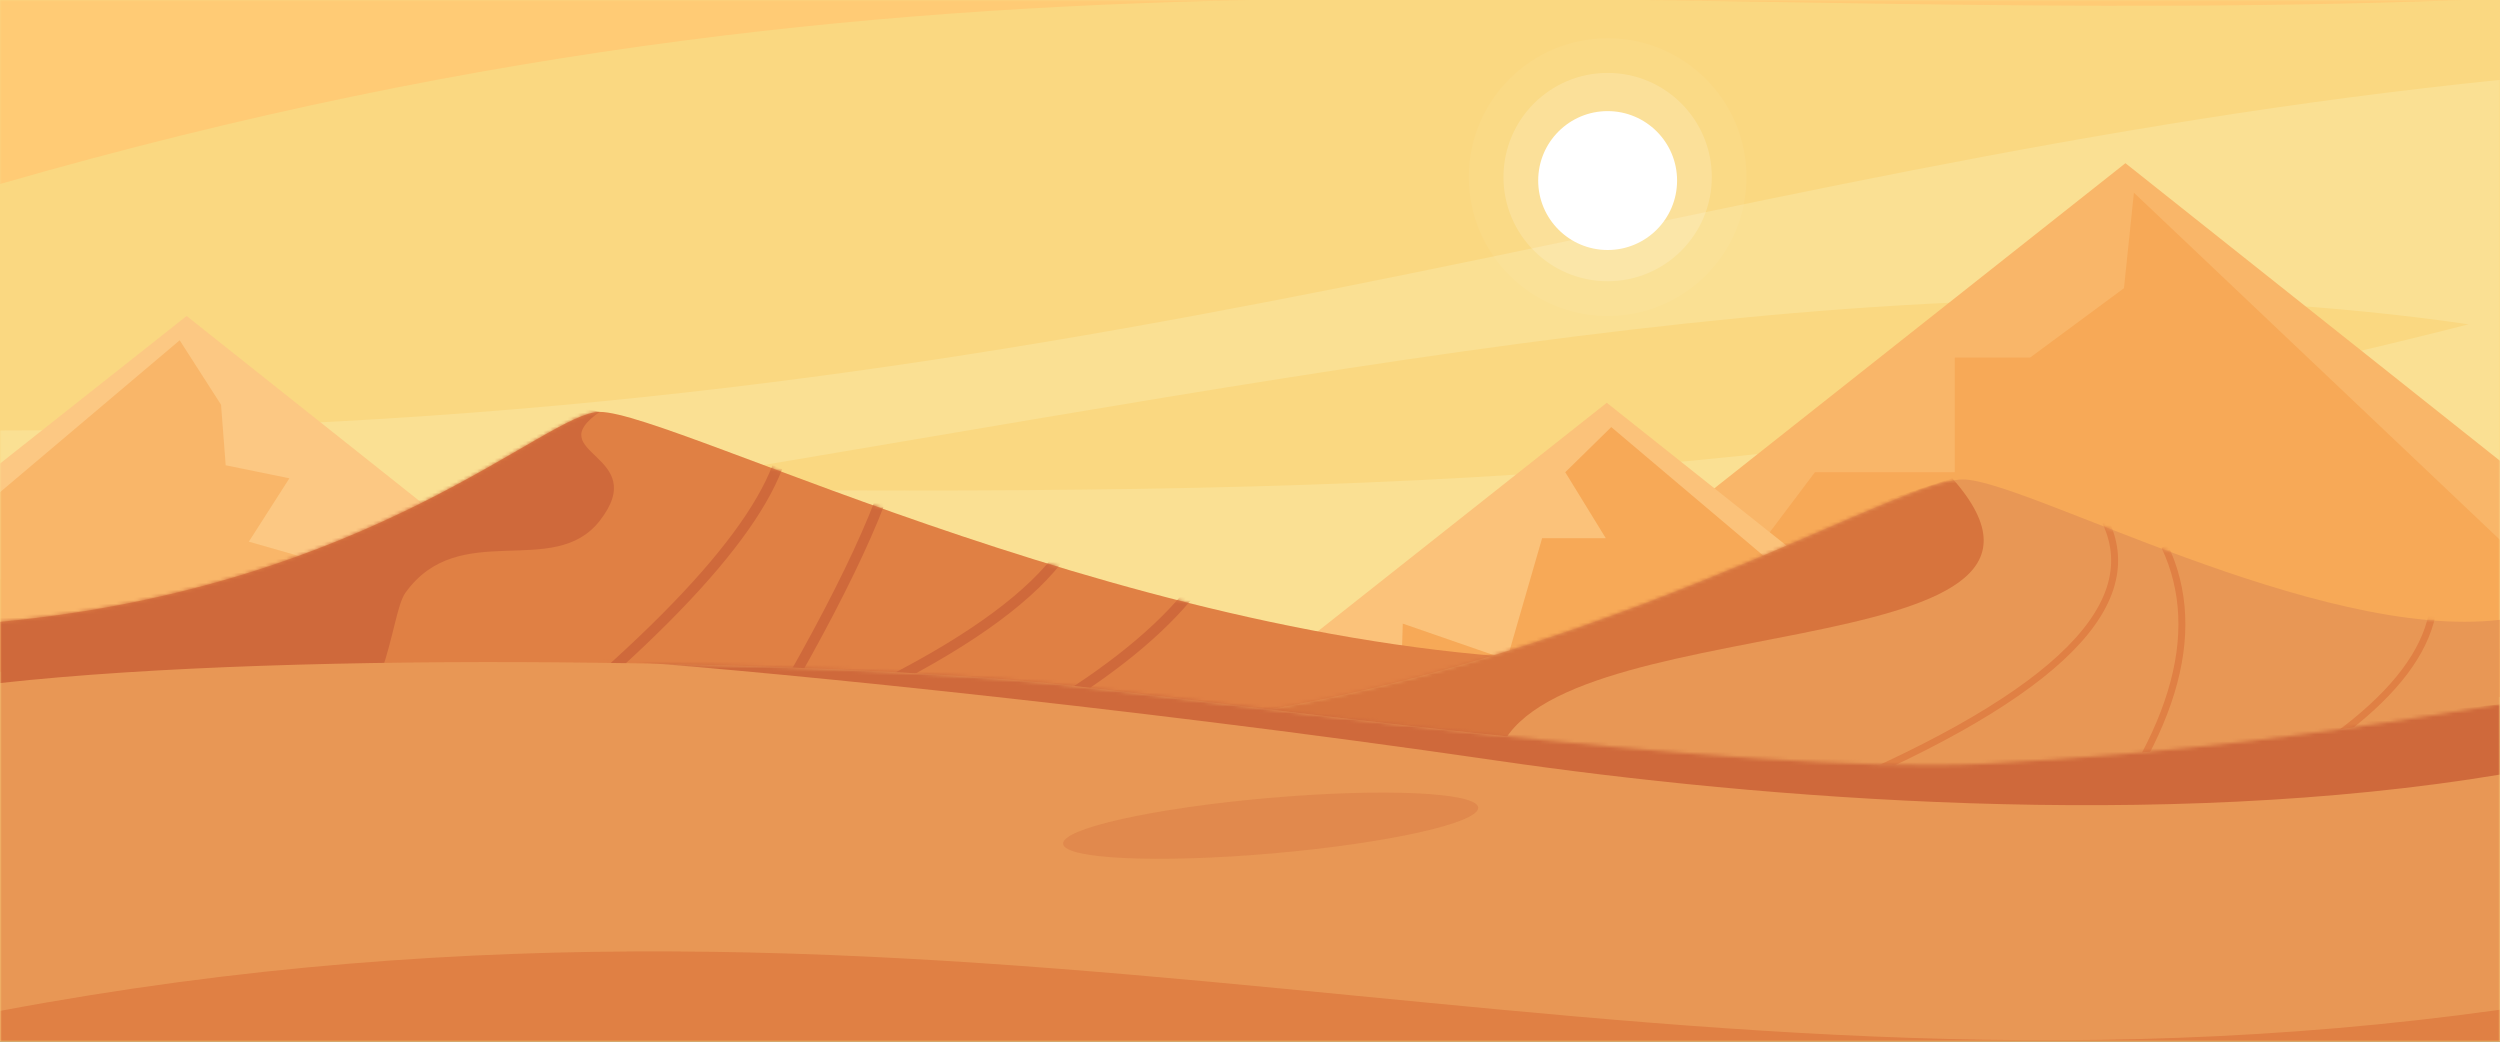 <svg width="720" height="300" viewBox="0 0 720 300" xmlns="http://www.w3.org/2000/svg" xmlns:xlink="http://www.w3.org/1999/xlink"><rect x="0" y="0" width="720" height="300" fill="#333333" stroke="none"/><title>background-desert-full</title><defs><path id="a" d="M0 0h720v300H0z"/><path d="M0 60.74C107.66 50.616 157.307.266 172.71.266c21.573 0 160.308 71.625 289.79 71.625 111.237 0 180.5 10.75 257.5-2.75.667 23.33.667 60.83 0 112.5H0V60.739z" id="c"/><path d="M0 83.04c88.363-9.718 222.328-8.901 295-9.79C433 71.562 542.52.334 565.32.334 582.998.334 667.51 46.988 720 40.75c.667 23.33.667 63.83 0 121.5H0V83.04z" id="e"/><path d="M67 6.719c88.363-9.719 238.316-6.19 301.479 0C405.34 10.332 569.504 33.6 637.907 30 694.121 27.04 738.654 21 787 12.837c.667 23.33.667 94.385 0 213.163H67V6.719z" id="g"/></defs><g fill="none" fill-rule="evenodd"><mask id="b" fill="#fff"><use xlink:href="#a"/></mask><use fill="#FAD881" xlink:href="#a"/><path d="M0 123.97c310.081 0 483-76.812 720-100.97 1 22.52 0 46.993 1 71.932l-.859-.135.056 1.89c.66 24.128-.12 66.688.803 89.705-258.532 90.204-410.919-58.14-721-19.528V123.97zm182.77 16.117l-4.486.733 12.037.1c195.478 1.576 336.402-.355 520.607-47.518v-.01c-155.345-22.522-314.9 11.548-521.871 45.661l-6.287 1.034z" fill="#FAE093" mask="url(#b)"/><path d="M720-101.518v30.788c1 22.572 0 45.264 1 70.26C466.063 10.53 283-28.574 0 53v-70.75c273.852-57.857 443.764 36.135 694.586-44.321l-.004-.015C334.152-99.87 114.942-63.804 0-97.166v-31.256c184.96-40.605 643 63.325 720 26.904z" fill="#FFCB75" mask="url(#b)"/><circle fill="#FFF" opacity=".2" mask="url(#b)" cx="463" cy="51" r="40"/><circle fill="#FFF" opacity=".4" mask="url(#b)" cx="463" cy="51" r="30"/><circle fill="#FFF" mask="url(#b)" cx="463" cy="52" r="20"/><g mask="url(#b)"><path fill="#FCC883" d="M53.75 91L-67 186.5h240.935z"/><path fill="#F9B669" d="M51.75 98l-112.955 95.5H113l-9.875-28.5-31.46-9 11.678-18.25L65 134l-1.341-17.433z"/></g><g mask="url(#b)"><path fill="#F9B669" d="M612.126 47L431 190.25h361.403z"/><path fill="#F7A957" d="M614.566 55.5l153.16 145.25H522.693l-32.795-21.148L522.692 136h40.292v-33.035h21.71L611.702 83z"/></g><g mask="url(#b)"><path fill="#FBC27A" d="M462.75 116L342 211.5h240.935z"/><path fill="#F7A957" d="M464.044 123L577 218.5H402.795L404 179.602 434 190l10.13-35h18.338l-11.673-19z"/></g><g mask="url(#b)"><g transform="translate(0 118.358)"><mask id="d" fill="#fff"><use xlink:href="#c"/></mask><use fill="#E08044" xlink:href="#c"/><path d="M172.71.267C139.479-8.041 95.973 40.892 0 52.392v80.25c0 5.778 45.988-21.412 89.468-34.744 22.644-6.944 22.644-39.02 27.273-45.506 15.426-21.616 42.682-3.75 55.97-20.75 15.056-19.263-17.448-19.25 0-31.375z" fill="#CF693B" mask="url(#d)"/><path d="M223.891 16.142c-9.304 24.166-42.938 57.966-100.902 101.398M253.442 26.142c-9.304 24.166-28.777 59.333-58.419 105.499M311.111 31.642c-9.304 24.166-51.224 49.447-125.76 75.843M353.007 35.27c-9.304 24.166-40.277 48.243-92.919 72.23" stroke="#CF693B" stroke-width="3" mask="url(#d)"/></g><g transform="translate(0 137.75)"><mask id="f" fill="#fff"><use xlink:href="#e"/></mask><use fill="#E89755" xlink:href="#e"/><path d="M606.433 12.608c11.86 25.206-17.158 52.052-87.053 80.537M623.433 19.608c11.86 25.206 2.423 56.086-28.309 92.641M701.1 33c0 21.953-24.096 44.036-72.288 66.25" stroke="#E08044" stroke-width="2" mask="url(#f)"/><path d="M320.43 73.95C437.36 40.995 466.799 31 562.246 0 612 56.08 441 35.786 431 81.292 307 114.16 320.43 89.7 320.43 73.95z" fill="#D7743D" mask="url(#f)"/></g><g transform="translate(-67 190)"><mask id="h" fill="#fff"><use xlink:href="#g"/></mask><use fill="#E89755" xlink:href="#g"/><path d="M67 101.146c277.931-52.341 466.063 35.234 720-.341v24.133c-270 22.477-498.143-27.133-720 49.847v-73.64z" fill="#E08044" mask="url(#h)"/><path d="M787 12.837c0 20.653.5-2.27.5 20.163-98.32 16.411-213.545 7.132-289.5-3.958C387.004 12.837 272.603 1.918 240.44 0 403.353-7 607.347 33 787 12.837z" fill="#CF693B" mask="url(#h)"/></g><ellipse fill="#CF693B" transform="rotate(-5 2778.67 -3367.024)" cx="60.948" cy="13.8" rx="60" ry="8" opacity=".3"/></g></g></svg>